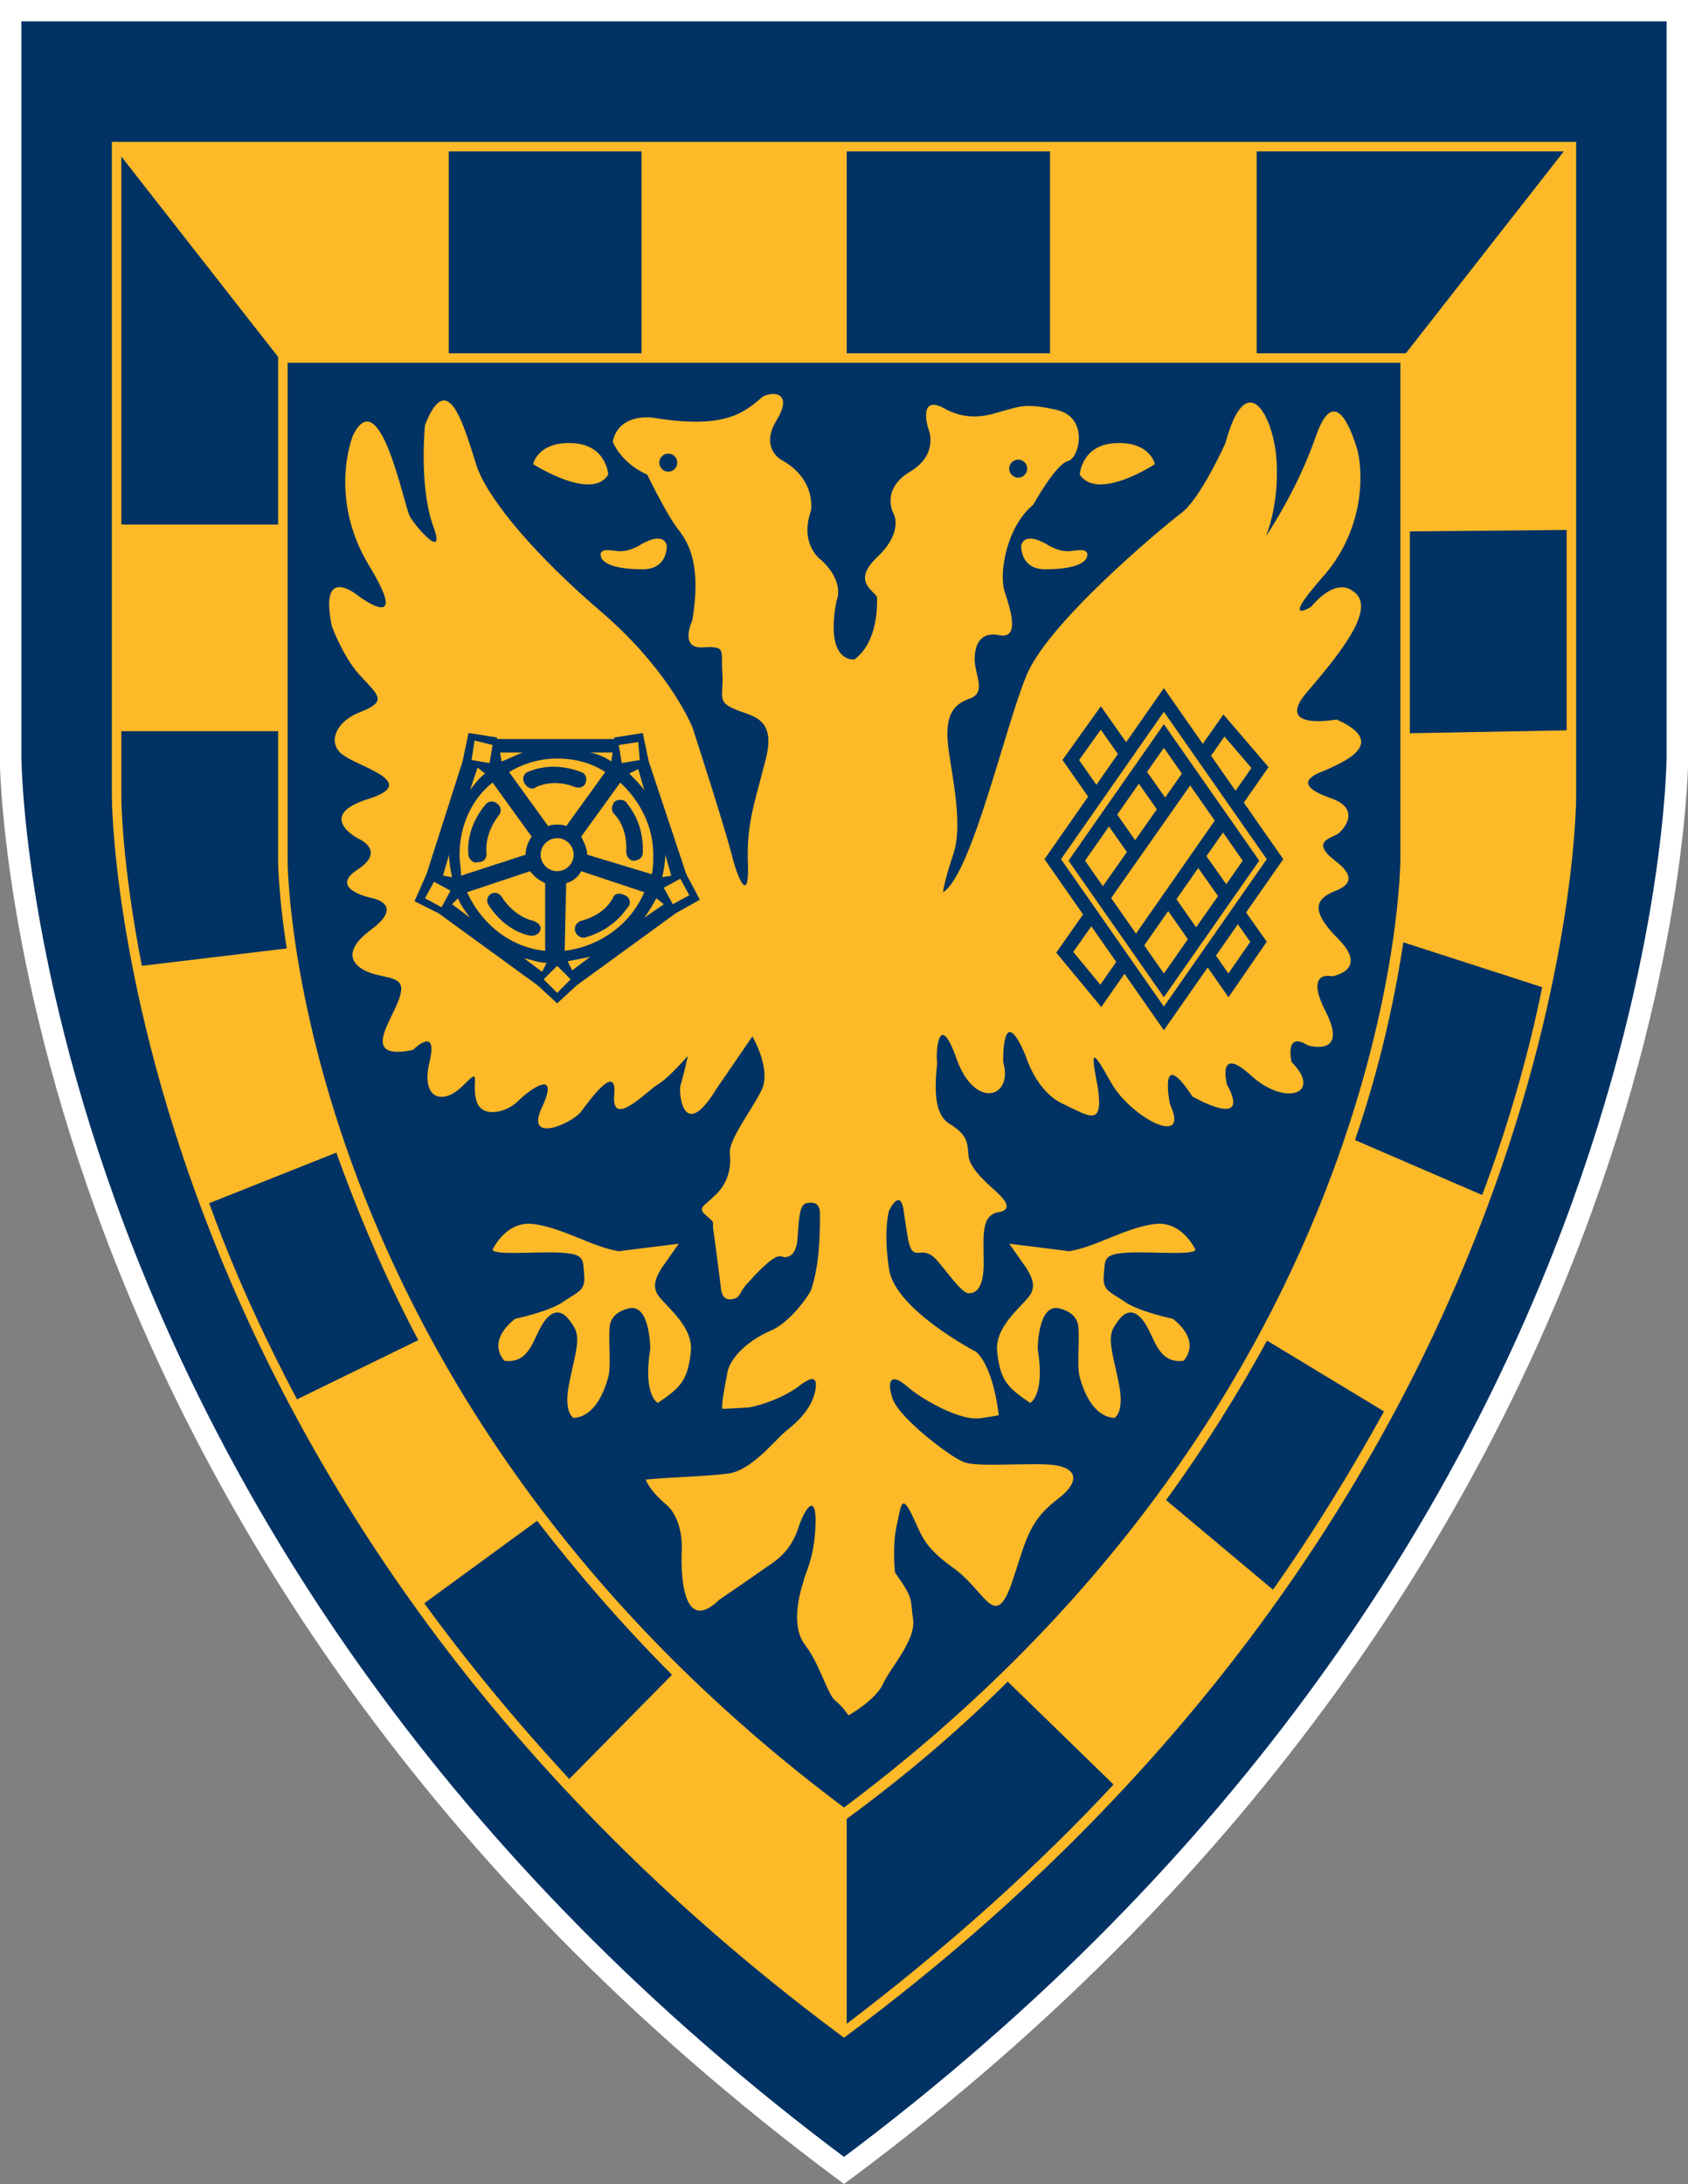<?xml version="1.0" encoding="utf-8"?>
<!-- Generator: Adobe Illustrator 19.2.1, SVG Export Plug-In . SVG Version: 6.00 Build 0)  -->
<!DOCTYPE svg PUBLIC "-//W3C//DTD SVG 1.1//EN" "http://www.w3.org/Graphics/SVG/1.1/DTD/svg11.dtd">
<svg version="1.1" id="Layer_1" xmlns="http://www.w3.org/2000/svg" xmlns:xlink="http://www.w3.org/1999/xlink" x="0px" y="0px"
	 viewBox="0 0 112.4 145.4" style="enable-background:new 0 0 112.4 145.4;" xml:space="preserve">
<rect x="0" y="0" width="112.4" height="145.4" fill="#808080" stroke="none"/>
<style type="text/css">
	.st0{fill:#003263;stroke:#FFFFFF;stroke-width:1.444;}
	.st1{fill:#FDB927;}
	.st2{fill:#003263;}
	.st3{fill:none;stroke:#003263;stroke-width:0.902;}
	.st4{fill:#FDB927;stroke:#003263;stroke-width:0.902;}
	.st5{fill:#FDB927;stroke:#FDB927;stroke-width:0.902;}
	.st6{fill:#003263;stroke:#FDB927;stroke-width:0.361;}
</style>
<g id="Layer_1_1_">
	<path class="st0" d="M56.2,144.5c55.5-41.3,55.5-94.2,55.5-94.2V0.7H56.2H0.7v49.6C0.7,50.3,0.7,103.2,56.2,144.5z"/>
	<path class="st1" d="M43.4,27.8c0,0-2.2-0.3-2.6,1.6c0,0,0.5,1.4,2.3,2.2c0,0,1.3,2.7,2.1,3.7c0.7,0.9,1.5,2.4,0.9,6
		c0,0-0.9,1.9,0.7,1.8c1.6-0.1,1.2,0.2,1.3,1.7s-0.4,1.9,0.8,2.4c1.1,0.5,2.8,0.5,2.1,3.3s-1.3,4.3-1.2,6.9c0.1,2.5-0.5,1.6-1-0.2
		c-0.4-1.7-2.5-8.2-2.7-8.8c-0.3-0.7-1.9-4.1-6.1-7.7c-4.2-3.6-7.3-7.2-8.2-9.5c-0.8-2.4-1.9-7-3.5-2.9c0,0-0.4,3.9,0.5,6.6
		c1,2.6-1.1,0.2-1.5-0.5s-2-9.1-3.8-5.4c0,0-1.7,4.1,1.1,8.7c2.8,4.6-0.7,2-0.7,2s-2.7-2.3-1.8,2c0,0,0.8,2.2,2,3.4
		c1.1,1.2,1.7,1.6-0.1,2.3c-1.8,0.7-2.2,2.2-1.1,2.9c1.1,0.8,5.1,1.8,1.6,2.9c-3.5,1.1-0.7,2.6-0.7,2.6s2,0.8,0,2.1s1,1.9,1,1.9
		s2.2,0.4-0.1,2.1c-2.3,1.7-0.9,2.7,0.4,3s2,0.3,1.4,1.8s-2.4,3.9,1,3.2c0,0,1.7-1.7,1.1,0.8s0.9,2.9,2.2,1.6
		c1.3-1.3,0.6-0.4,0.9,0.9c0.3,1.3,2,0.9,2.8,0.1c0.8-0.8,2.8-2.2,1.6,0.4c-1.2,2.5,2,1.1,2.6,0.3s2.4-3.3,2.2-1.1
		c-0.2,2.3,2.2-0.3,2.9-0.7s2-1.9,2-1.9s-0.3,1.4-0.5,2c-0.1,0.5,0.2,3.8,2.4,0.2l2.4-3.5c0,0,1.3,2.2,0.6,3.6
		c-0.7,1.4-2.2,3.3-2.1,4.2c0.1,0.9-0.1,1.9-0.9,2.7c-0.8,0.8-1.3,0.9-0.7,1.4c0.7,0.6,0.4,0.4,0.5,1s0.5,3.8,0.5,3.8s0,0.9,0.7,0.8
		c0.7-0.1,0.4-0.4,1.2-1.2c0.8-0.9,1.4-1.4,1.6-1.5c0.3-0.2,0.5-0.2,0.7-0.1c0.2,0,0.8,0,0.9-1.2c0.1-1.2,0.1-2.3,0.6-2.4
		c0.5-0.1,0.9,0,0.9,0.7s0,1.5-0.1,2.6s-0.3,1.9-0.5,2.5c-0.3,0.6-1.5,2.2-2.7,2.7s-2.8,1.7-2.9,3c0,0-0.4,1.9-0.3,2.2l1.8-0.1
		c1.9-0.4,3.2-1.3,3.4-1.5c0.3-0.2,1.2-0.9,1,0.3s-1.1,2.1-2,2.8c-0.8,0.7-2.3,2.6-3.8,2.8s-3.2,0.2-5.5,0.4c0,0,0.2,0.7,1.4,1.7
		c1.1,1,1,2.9,1,2.9s-0.4,6.2,2.5,3.4c0,0,2.2-1.5,2.9-2s1.7-1,2.3-2.6c0.5-1.6,1.3-2.6,1.2-0.3s-0.7,3.1-0.8,3.7
		c-0.2,0.6-0.9,2.9,0.1,4.2s1.5,3.3,2,3.7s0.9,1,0.9,1s1.8-1,2.3-2.1s2.2-2.9,2-4.3c-0.2-1.3,0.1-1.3-1.2-3.1c0,0-0.2-1.7,0.1-3.1
		c0.3-1.3,0.3-2.2,1-0.8s0.7,2.1,2.8,3.6s2.7,4.1,3.8,1.2c1-2.9,1.1-4.2,3-5.7c1.9-1.4,1.3-2.3-0.5-2.4c-1.8-0.1-5,0.2-5.7-0.2
		c-0.8-0.3-4.4-3-4.7-4.3c-0.4-1.3,0.1-1.5,1-0.7s3.6,2.4,5,2.1c1.4-0.2,1.1-0.2,1.1-0.2S66.2,91.1,65,90c0,0-5.4-2.8-5.8-5.5
		c-0.4-2.6,0-3.9,0-3.9s0.8-1.7,1,0.2c0.3,1.9,0.3,2.7,1,2.6c0.8-0.1,1.1,0.4,1.6,1s1.3,1.7,1.7,1.7s1-0.2,1-2s-0.2-3.2,1-3.4
		s0-1.2-0.2-1.4s-1.7-1.4-1.8-2.3c-0.1-0.9,0-1.4-1.3-2.2s-0.8-3.5-0.8-4.1c-0.1-0.6,0.1-3.6,1.3-0.2s3.8,2.6,3.1,0.2
		c0,0-0.1-4.2,1.5-0.4c0,0,0.7,2.4,2.5,3.2c1.7,0.8,2.7,1.6,2.3-1.1c-0.5-2.6-0.4-2.6,0.9-0.3c1.3,2.3,5.3,4.4,3.9,1.4
		c0,0-0.8-4,1.5-0.5c0,0,4,2.3,2.3-0.8c0,0-0.7-2.7,1.6-0.6c2.3,2.1,4.8,1.2,2.7-0.9c0,0-0.5-2.1,1.1-1.1c0,0,2.7,0.8,1.2-2.2
		c-1.5-2.9,0.4-2.4,0.4-2.4s2.5-0.4,0.4-2.5s-1.2-2.7-0.4-3.1c0.8-0.3,1.9-0.8,0.2-2.1s-0.2-1.5,0.2-1.8s1.6-1.7-0.6-2.4
		c-2.2-0.8-1.4-1.4-0.3-1.8c1.1-0.5,4.4-1.8,0.8-3.4c0,0-4.3,0.8-1.9-1.9c2.3-2.7,4.7-5.7,2.9-6.7c0,0-1-0.9-2.7,1.1
		c0,0-2.1,1.3,0.7-1.9c2.8-3.1,2.8-6.8,2.4-8.5c-0.5-1.7-1.6-4.4-2.8-0.9s-3.3,6.6-3.3,6.6s0.9-2.1,0.7-5.1c-0.2-2.9-2-6.3-3.4-1.1
		c0,0-1.7,3.8-3,4.7c-1.3,1-9,7.4-10.3,10.9c-1.4,3.4-3.6,13.1-5.5,14.3c0,0,0-0.5,0.7-2.6c0.7-2.2-0.3-5.9-0.4-7.5
		c-0.1-1.6,0.3-2.4,1.5-2.8c1.1-0.4,0.3-1.6,0.3-2.6s0.4-1.9,1.7-1.6c1.3,0.2,0.7-1.7,0.3-2.9s0.1-4.3,1.9-5.8c0,0,1.5-2.7,2.3-2.9
		s1.4-2.9-0.7-3.4c-2.1-0.5-2.6-0.2-3.4,0c-0.8,0.2-2.3,0.9-4.1-0.1s-1.1,1.3-1.1,1.3s0.8,1.7-1.2,2.9s-1.1,2.8-1.1,2.8
		s0.7,1.2-1.1,2.9s0,2.3,0,2.7s0.1,2.9-1.5,4.1c0,0-2,0.3-1.2-3.9c0,0,0.6-1.2-1-2.7c0,0-1.5-1-0.7-3.3c0,0,0.4-2.1-2-3.4
		c0,0-1.4-0.8-0.3-2.6c1.1-1.8-0.1-2-0.9-1.6C49.5,27.5,48.3,28.6,43.4,27.8z"/>
	<path class="st1" d="M71.9,31.6c0,0,0.1-2,2.4-2.1c2.3-0.1,2.6,1.4,2.6,1.4S73.1,33.4,71.9,31.6z"/>
	<path class="st1" d="M69.8,36.3c0,0-1.5-1-1.8,0c0,0-0.1,1.6,1.6,1.6c1.6,0,2.7-0.3,2.8-0.9c0.1-0.6-0.9-0.3-1.3-0.3
		C70.5,36.7,70,36.4,69.8,36.3z"/>
	<path class="st1" d="M40.5,31.6c0,0-0.1-2-2.4-2.1c-2.3-0.1-2.6,1.4-2.6,1.4S39.4,33.4,40.5,31.6z"/>
	<path class="st1" d="M42.6,36.3c0,0,1.5-1,1.8,0c0,0,0.1,1.6-1.6,1.6c-1.6,0-2.7-0.3-2.8-0.9c-0.1-0.6,0.9-0.3,1.3-0.3
		C41.9,36.7,42.4,36.4,42.6,36.3z"/>
	<path class="st1" d="M68.4,84.5c0,0.1,0.6,0.8,0.3,1.5c-0.2,0.7-2.5,2.1-2.3,4s0.7,2.4,2.2,3.4c0,0,1-0.5,0.5-3.6c0,0,0-3,1.4-2.7
		c0,0,1.2,0.2,1.3,1.2s-0.1,2.7,0.1,3.4c0.2,0.7,0.8,2.6,2.3,2.7c0,0,0.7-0.3,0.3-2.3s-0.8-3-0.3-3.8s1.1-1.4,1.9-0.4
		c0.8,1,0.9,2.9,2.7,2.7c0,0,1.3-1.2-0.7-2.8c0,0-2.4-0.5-3.3-1.2c-0.9-0.6-1.4-0.7-1.3-1.7c0.1-1-0.1-1.4,1.5-1.5s4.5,0.2,4.6-0.2
		c0,0-0.9-2-2.8-1.7c-2,0.3-3.8,1.5-5.6,1.8l-4-0.5L68.4,84.5z"/>
	<path class="st1" d="M44,84.5c0,0.1-0.6,0.8-0.3,1.5c0.2,0.7,2.5,2.1,2.3,4s-0.7,2.4-2.2,3.4c0,0-1-0.5-0.5-3.6c0,0,0-3-1.4-2.7
		c0,0-1.2,0.2-1.3,1.2s0.1,2.7-0.1,3.4c-0.2,0.7-0.8,2.6-2.3,2.7c0,0-0.7-0.3-0.3-2.3s0.8-3,0.3-3.8s-1.1-1.4-1.9-0.4
		c-0.8,1-0.9,2.9-2.7,2.7c0,0-1.3-1.2,0.7-2.8c0,0,2.4-0.5,3.3-1.2c0.9-0.6,1.4-0.7,1.3-1.7c-0.1-1,0.1-1.4-1.5-1.5
		s-4.5,0.2-4.6-0.2c0,0,0.9-2,2.8-1.7c2,0.3,3.8,1.5,5.6,1.8l4-0.5L44,84.5z"/>
	<path class="st2" d="M35.7,52.4L35.7,52.4c0,0,1.1-0.6,2.6,0l0,0c0.3,0.1,0.6,0,0.7-0.3c0.1-0.3,0-0.6-0.3-0.7l0,0
		c-2.1-0.8-3.5,0-3.6,0l0,0c-0.3,0.2-0.3,0.5-0.2,0.7C35.1,52.5,35.5,52.6,35.7,52.4L35.7,52.4z"/>
	<path class="st2" d="M40.9,54.2L40.9,54.2c0,0,0.9,0.8,0.8,2.5l0,0c0,0.3,0.2,0.6,0.5,0.6s0.6-0.2,0.6-0.5l0,0
		c0.1-2.2-1.1-3.3-1.1-3.4l0,0c-0.2-0.2-0.6-0.2-0.8,0C40.7,53.7,40.7,54,40.9,54.2L40.9,54.2z"/>
	<path class="st2" d="M32.4,56.8L32.4,56.8c0,0-0.2-1.2,0.8-2.5l0,0c0.2-0.2,0.2-0.6-0.1-0.8c-0.2-0.2-0.6-0.2-0.8,0.1l0,0
		c-1.4,1.7-1.1,3.3-1.1,3.4l0,0c0.1,0.3,0.4,0.5,0.6,0.4C32.3,57.4,32.4,57.1,32.4,56.8L32.4,56.8z"/>
	<path class="st2" d="M35.5,61.3L35.5,61.3c0,0-1.2-0.2-2.1-1.6l0,0c-0.2-0.3-0.5-0.3-0.7-0.2c-0.3,0.2-0.3,0.5-0.2,0.7l0,0
		c1.2,1.9,2.8,2.1,2.9,2.1l0,0c0.3,0,0.6-0.2,0.6-0.5C36,61.6,35.8,61.4,35.5,61.3L35.5,61.3z"/>
	<path class="st2" d="M40.8,59.8L40.8,59.8c0,0-0.5,1.1-2.1,1.5l0,0c-0.3,0.1-0.5,0.4-0.4,0.7s0.4,0.5,0.7,0.4l0,0
		c2.1-0.6,2.8-2.1,2.9-2.1l0,0c0.1-0.3,0-0.6-0.3-0.7C41.2,59.4,40.9,59.5,40.8,59.8L40.8,59.8z"/>
	<path class="st2" d="M45.7,58.2L45.7,58.2l-2.5-7.5l0,0l-0.4-1.9l-1.9,0.3v0.1h-7.8v-0.1l-1.9-0.3l-0.4,1.9l0,0l-2.4,7.5l0,0
		L27.6,60l1.6,0.8l6.6,4.8l1.3,1.2l1.3-1.2l6.6-4.8l1.6-0.9L45.7,58.2z M42.9,52.6c-0.3-0.4-0.7-0.8-1-1.1l0.6-0.3L42.9,52.6z
		 M31.1,59.4l4.2-1.4c0.3,0.4,0.6,0.6,1,0.8v4.5C34.1,63.1,32.1,61.6,31.1,59.4z M30.6,56.9c0-1.9,0.8-3.7,2.2-4.8l2.6,3.6
		C35.2,56,35,56.4,35,56.9l-4.3,1.4C30.7,57.8,30.6,57.4,30.6,56.9z M37.7,55c-0.2-0.1-0.4-0.1-0.6-0.1s-0.4,0-0.6,0.1l-2.6-3.6
		c1-0.6,2.1-0.9,3.2-0.9c1.2,0,2.3,0.3,3.2,0.9L37.7,55z M38.2,56.9c0,0.6-0.5,1.1-1.1,1.1S36,57.5,36,56.9s0.5-1.1,1.1-1.1
		C37.7,55.8,38.2,56.3,38.2,56.9z M37.7,58.8c0.4-0.1,0.8-0.4,1-0.8l4.2,1.4C42,61.5,40,63,37.6,63.3L37.7,58.8L37.7,58.8z
		 M39.1,56.9c0-0.4-0.2-0.8-0.4-1.2l2.6-3.6c1.3,1.2,2.2,2.9,2.2,4.8c0,0.5,0,0.9-0.1,1.3L39.1,56.9z M40.7,50.7
		c-0.4-0.3-0.9-0.5-1.4-0.6h1.5L40.7,50.7z M34.8,50.1c-0.5,0.2-0.9,0.4-1.4,0.6l-0.1-0.6H34.8z M32.3,51.5c-0.4,0.3-0.7,0.7-1,1.1
		l0.5-1.5L32.3,51.5z M29.9,56.9c0,0.5,0.1,1,0.2,1.5l-0.6-0.1L29.9,56.9z M30.5,59.8c0.2,0.5,0.5,0.9,0.8,1.3l-1.2-0.9L30.5,59.8z
		 M34.9,63.8c0.5,0.1,1,0.3,1.5,0.3l-0.3,0.6L34.9,63.8z M38.1,64.6L37.8,64c0.5-0.1,1-0.2,1.5-0.3L38.1,64.6z M42.9,61.1
		c0.3-0.4,0.6-0.9,0.8-1.3l0.5,0.4L42.9,61.1z M44.1,58.4c0.1-0.5,0.2-1,0.2-1.5l0.4,1.4L44.1,58.4z M36.2,65.2l0.9-0.9l0,0l0.9,0.9
		l-0.9,0.9L36.2,65.2z M28.9,58.7l1.1,0.6l0,0l-0.6,1.1l-1.1-0.6L28.9,58.7z M44.8,60.2l-0.6-1.1l0,0l1.1-0.6l0.6,1.1L44.8,60.2z
		 M42.6,50.6l-1.2,0.2l0,0l-0.2-1.2l1.3-0.2L42.6,50.6z M32.8,49.6l-0.2,1.2l0,0l-1.2-0.2l0.2-1.3L32.8,49.6z"/>
	<polygon class="st3" points="83.8,62.7 73.3,47.8 71.3,50.6 81.8,65.6 	"/>
	<polygon class="st4" points="73.3,66.3 83.9,51.1 81.5,48.3 70.9,63.4 	"/>
	<path class="st4" d="M77.5,67.8l-7.4-10.6l7.4-10.6l7.4,10.6L77.5,67.8z M83.3,57.3L77.5,49l-5.8,8.3l5.8,8.3L83.3,57.3z"/>
	<ellipse class="st2" cx="44.5" cy="30.8" rx="0.6" ry="0.6"/>
	<ellipse class="st2" cx="67.8" cy="31.2" rx="0.6" ry="0.6"/>
	<path class="st5" d="M18.7,57.3V35.1V23.7h37.5h37.5v33.5c0,0,0,35.8-37.5,63.7C18.7,93,18.7,57.3,18.7,57.3z M56.2,135.1
		c48.3-36,48.3-82,48.3-82V9.9H56.2H7.9v25.3V53C7.9,53.1,7.9,99.1,56.2,135.1z"/>
</g>
<g id="sqares">
	<path class="st6" d="M7.9,48.4v4.7c0,0,0,4.3,1.4,11.4l10-1.2c-0.6-3.8-0.6-6-0.6-6v-8.8H7.9V48.4z"/>
	<path class="st6" d="M19.7,93.4c-2.5-4.7-4.5-9.2-6-13.4l8.8-3.5c1.4,3.9,3.2,8.3,5.6,12.8L19.7,93.4z"/>
	<path class="st6" d="M37.9,118.7c-3.7-4-7-8-9.9-12l7.8-5.7c2.7,3.5,5.7,7,9.2,10.5L37.9,118.7z"/>
	<path class="st6" d="M74.4,118.8c-5.1,5.5-11.2,11-18.2,16.3V121c4.1-3,7.7-6.1,10.9-9.3L74.4,118.8z"/>
	<path class="st6" d="M84.8,106.1c2.9-4.1,5.4-8.2,7.6-12.2L84.3,89c-1.9,3.5-4.2,7.2-6.9,10.9L84.8,106.1z"/>
	<path class="st6" d="M98.8,79.8c2-5.3,3.3-10.2,4.1-14.2l-9.6-3.1c-0.5,3.3-1.4,8-3.3,13.5L98.8,79.8z"/>
	<polygon class="st6" points="104.5,48.8 104.5,35.1 93.7,35.2 93.7,49 	"/>
	<polygon class="st6" points="104.5,9.9 83.5,9.9 83.5,23.7 93.7,23.7 	"/>
	<rect x="56.2" y="9.9" class="st6" width="13.9" height="13.8"/>
	<rect x="29.7" y="9.9" class="st6" width="13.2" height="13.8"/>
	<polygon class="st6" points="7.9,35.1 7.9,9.9 18.7,23.7 18.7,35.1 	"/>
</g>
<g id="scroll">
</g>
<g id="text">
</g>
</svg>
